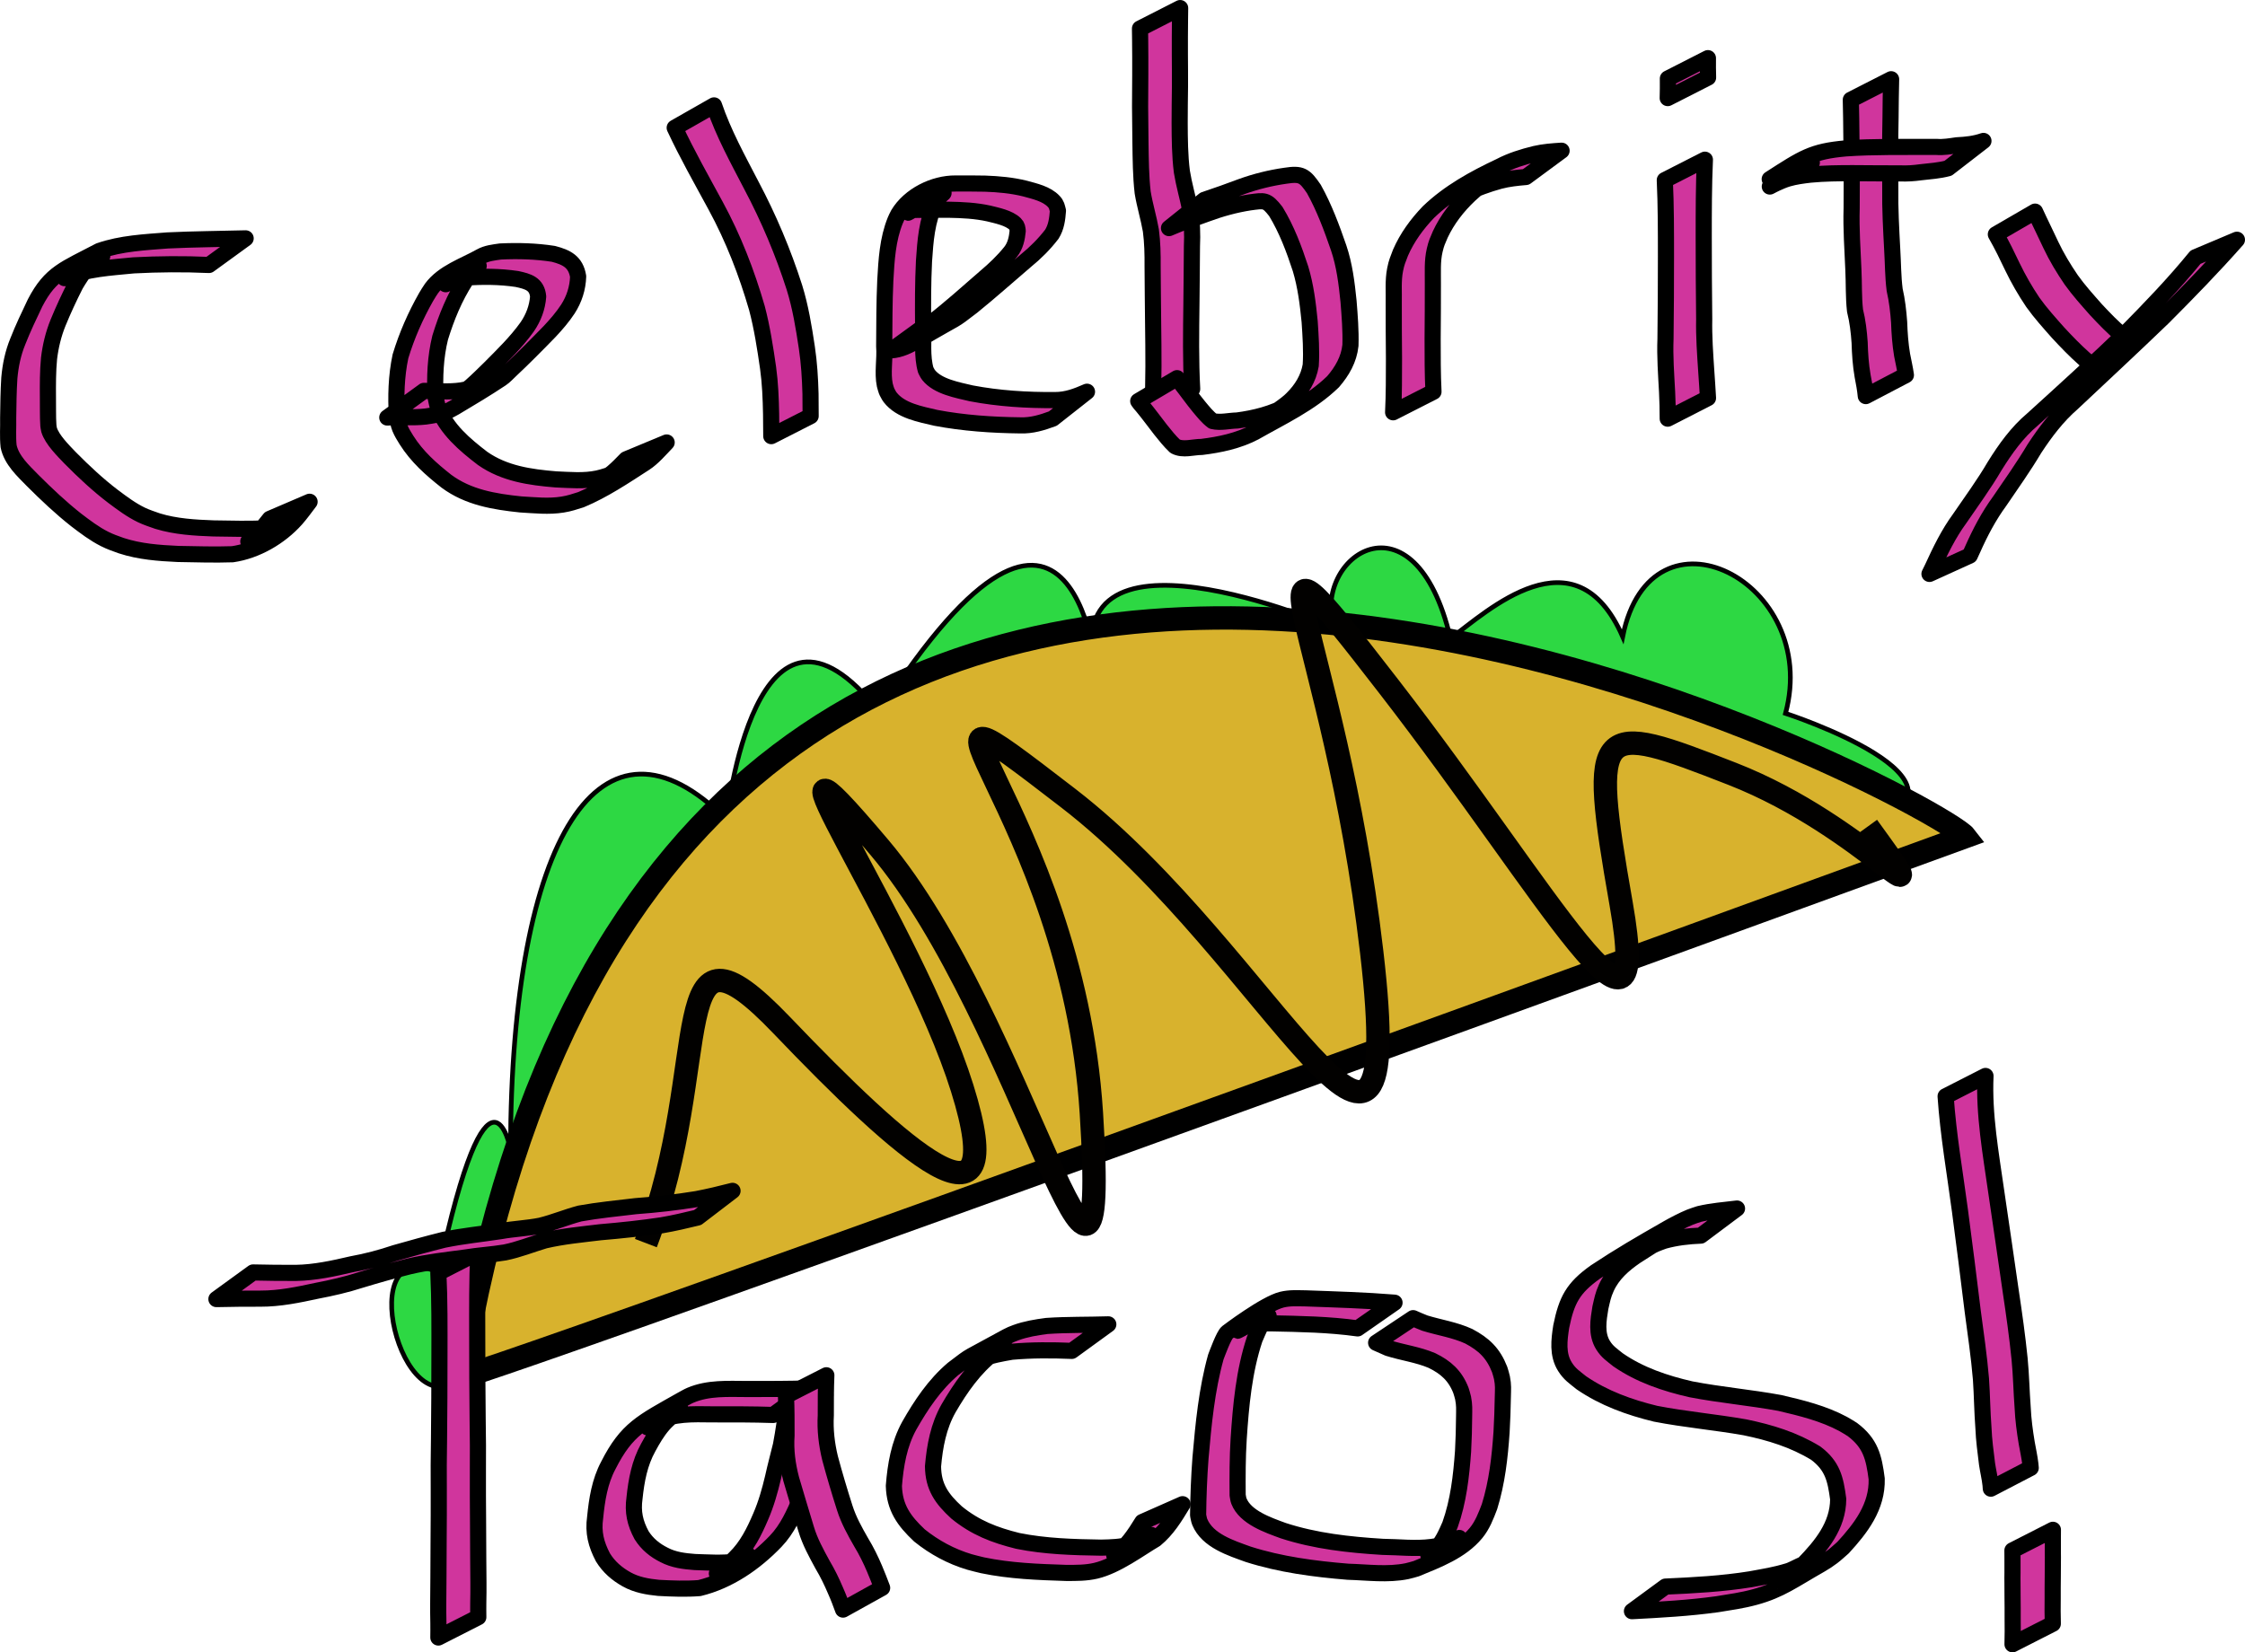 <?xml version="1.0" encoding="UTF-8" standalone="no"?>
<!-- Created with Inkscape (http://www.inkscape.org/) -->

<svg
   xmlns:dc="http://purl.org/dc/elements/1.1/"
   xmlns:cc="http://creativecommons.org/ns#"
   xmlns:rdf="http://www.w3.org/1999/02/22-rdf-syntax-ns#"
   xmlns:svg="http://www.w3.org/2000/svg"
   xmlns="http://www.w3.org/2000/svg"
   xmlns:sodipodi="http://sodipodi.sourceforge.net/DTD/sodipodi-0.dtd"
   xmlns:inkscape="http://www.inkscape.org/namespaces/inkscape"
   width="556.244mm"
   height="409.48mm"
   viewBox="0 0 556.244 409.48"
   version="1.1"
   id="svg8"
   inkscape:version="0.92.2 (5c3e80d, 2017-08-06)"
   sodipodi:docname="logo.svg"
   inkscape:export-filename="/home/mike/Desktop/School/Cloud/Classes/CPSC 473 - Web FrontEnd Engineering (Mon)/homework/assignments/Project 2 - Celebrity Taco/program/celebrity-taco/public/assets/images/home-logo.png"
   inkscape:export-xdpi="25.4"
   inkscape:export-ydpi="25.4">
  <defs
     id="defs2">
    <marker
       inkscape:stockid="Arrow1Lstart"
       orient="auto"
       refY="0"
       refX="0"
       id="marker9758"
       style="overflow:visible"
       inkscape:isstock="true">
      <path
         id="path9756"
         d="M 0,0 5,-5 -12.5,0 5,5 Z"
         style="fill:#d0359d;fill-opacity:1;fill-rule:evenodd;stroke:#020100;stroke-width:1pt;stroke-opacity:1"
         transform="matrix(0.8,0,0,0.8,10,0)"
         inkscape:connector-curvature="0" />
    </marker>
    <marker
       inkscape:stockid="Arrow1Lstart"
       orient="auto"
       refY="0"
       refX="0"
       id="marker9502"
       style="overflow:visible"
       inkscape:isstock="true">
      <path
         id="path9500"
         d="M 0,0 5,-5 -12.5,0 5,5 Z"
         style="fill:#d0359d;fill-opacity:1;fill-rule:evenodd;stroke:#020100;stroke-width:1pt;stroke-opacity:1"
         transform="matrix(0.8,0,0,0.8,10,0)"
         inkscape:connector-curvature="0" />
    </marker>
    <marker
       inkscape:stockid="Arrow1Lstart"
       orient="auto"
       refY="0"
       refX="0"
       id="marker9252"
       style="overflow:visible"
       inkscape:isstock="true">
      <path
         id="path9250"
         d="M 0,0 5,-5 -12.5,0 5,5 Z"
         style="fill:#d0359d;fill-opacity:1;fill-rule:evenodd;stroke:#020100;stroke-width:1pt;stroke-opacity:1"
         transform="matrix(0.8,0,0,0.8,10,0)"
         inkscape:connector-curvature="0" />
    </marker>
    <marker
       inkscape:stockid="Arrow1Lstart"
       orient="auto"
       refY="0"
       refX="0"
       id="marker9008"
       style="overflow:visible"
       inkscape:isstock="true">
      <path
         id="path9006"
         d="M 0,0 5,-5 -12.5,0 5,5 Z"
         style="fill:#d0359d;fill-opacity:1;fill-rule:evenodd;stroke:#020100;stroke-width:1pt;stroke-opacity:1"
         transform="matrix(0.8,0,0,0.8,10,0)"
         inkscape:connector-curvature="0" />
    </marker>
    <marker
       inkscape:stockid="Arrow1Lstart"
       orient="auto"
       refY="0"
       refX="0"
       id="marker8770"
       style="overflow:visible"
       inkscape:isstock="true">
      <path
         id="path8768"
         d="M 0,0 5,-5 -12.5,0 5,5 Z"
         style="fill:#d0359d;fill-opacity:1;fill-rule:evenodd;stroke:#020100;stroke-width:1pt;stroke-opacity:1"
         transform="matrix(0.8,0,0,0.8,10,0)"
         inkscape:connector-curvature="0" />
    </marker>
    <marker
       inkscape:stockid="Arrow1Lstart"
       orient="auto"
       refY="0"
       refX="0"
       id="marker8538"
       style="overflow:visible"
       inkscape:isstock="true">
      <path
         id="path8536"
         d="M 0,0 5,-5 -12.5,0 5,5 Z"
         style="fill:#d0359d;fill-opacity:1;fill-rule:evenodd;stroke:#020100;stroke-width:1pt;stroke-opacity:1"
         transform="matrix(0.8,0,0,0.8,10,0)"
         inkscape:connector-curvature="0" />
    </marker>
    <marker
       inkscape:stockid="Arrow1Lstart"
       orient="auto"
       refY="0"
       refX="0"
       id="marker8312"
       style="overflow:visible"
       inkscape:isstock="true">
      <path
         id="path8310"
         d="M 0,0 5,-5 -12.5,0 5,5 Z"
         style="fill:#d0359d;fill-opacity:1;fill-rule:evenodd;stroke:#020100;stroke-width:1pt;stroke-opacity:1"
         transform="matrix(0.8,0,0,0.8,10,0)"
         inkscape:connector-curvature="0" />
    </marker>
    <marker
       inkscape:stockid="Arrow1Lstart"
       orient="auto"
       refY="0"
       refX="0"
       id="marker8092"
       style="overflow:visible"
       inkscape:isstock="true">
      <path
         id="path8090"
         d="M 0,0 5,-5 -12.5,0 5,5 Z"
         style="fill:#d0359d;fill-opacity:1;fill-rule:evenodd;stroke:#020100;stroke-width:1pt;stroke-opacity:1"
         transform="matrix(0.8,0,0,0.8,10,0)"
         inkscape:connector-curvature="0" />
    </marker>
    <marker
       inkscape:stockid="Arrow1Lstart"
       orient="auto"
       refY="0"
       refX="0"
       id="marker7878"
       style="overflow:visible"
       inkscape:isstock="true">
      <path
         id="path7876"
         d="M 0,0 5,-5 -12.5,0 5,5 Z"
         style="fill:#d0359d;fill-opacity:1;fill-rule:evenodd;stroke:#020100;stroke-width:1pt;stroke-opacity:1"
         transform="matrix(0.8,0,0,0.8,10,0)"
         inkscape:connector-curvature="0" />
    </marker>
    <marker
       inkscape:stockid="Arrow1Lstart"
       orient="auto"
       refY="0"
       refX="0"
       id="marker7670"
       style="overflow:visible"
       inkscape:isstock="true">
      <path
         id="path7668"
         d="M 0,0 5,-5 -12.5,0 5,5 Z"
         style="fill:#d0359d;fill-opacity:1;fill-rule:evenodd;stroke:#020100;stroke-width:1pt;stroke-opacity:1"
         transform="matrix(0.8,0,0,0.8,10,0)"
         inkscape:connector-curvature="0" />
    </marker>
    <marker
       inkscape:stockid="Arrow1Lstart"
       orient="auto"
       refY="0"
       refX="0"
       id="marker7468"
       style="overflow:visible"
       inkscape:isstock="true">
      <path
         id="path7466"
         d="M 0,0 5,-5 -12.5,0 5,5 Z"
         style="fill:#d0359d;fill-opacity:1;fill-rule:evenodd;stroke:#020100;stroke-width:1pt;stroke-opacity:1"
         transform="matrix(0.8,0,0,0.8,10,0)"
         inkscape:connector-curvature="0" />
    </marker>
    <marker
       inkscape:stockid="Arrow1Lstart"
       orient="auto"
       refY="0"
       refX="0"
       id="marker7272"
       style="overflow:visible"
       inkscape:isstock="true">
      <path
         id="path7270"
         d="M 0,0 5,-5 -12.5,0 5,5 Z"
         style="fill:#d0359d;fill-opacity:1;fill-rule:evenodd;stroke:#020100;stroke-width:1pt;stroke-opacity:1"
         transform="matrix(0.8,0,0,0.8,10,0)"
         inkscape:connector-curvature="0" />
    </marker>
    <marker
       inkscape:stockid="Arrow1Lstart"
       orient="auto"
       refY="0"
       refX="0"
       id="marker7082"
       style="overflow:visible"
       inkscape:isstock="true">
      <path
         id="path7080"
         d="M 0,0 5,-5 -12.5,0 5,5 Z"
         style="fill:#d0359d;fill-opacity:1;fill-rule:evenodd;stroke:#020100;stroke-width:1pt;stroke-opacity:1"
         transform="matrix(0.8,0,0,0.8,10,0)"
         inkscape:connector-curvature="0" />
    </marker>
    <marker
       inkscape:stockid="Arrow1Lstart"
       orient="auto"
       refY="0"
       refX="0"
       id="marker6898"
       style="overflow:visible"
       inkscape:isstock="true">
      <path
         id="path6896"
         d="M 0,0 5,-5 -12.5,0 5,5 Z"
         style="fill:#d0359d;fill-opacity:1;fill-rule:evenodd;stroke:#020100;stroke-width:1pt;stroke-opacity:1"
         transform="matrix(0.8,0,0,0.8,10,0)"
         inkscape:connector-curvature="0" />
    </marker>
    <marker
       inkscape:stockid="Arrow1Lstart"
       orient="auto"
       refY="0"
       refX="0"
       id="marker6720"
       style="overflow:visible"
       inkscape:isstock="true">
      <path
         id="path6718"
         d="M 0,0 5,-5 -12.5,0 5,5 Z"
         style="fill:#d0359d;fill-opacity:1;fill-rule:evenodd;stroke:#020100;stroke-width:1pt;stroke-opacity:1"
         transform="matrix(0.8,0,0,0.8,10,0)"
         inkscape:connector-curvature="0" />
    </marker>
    <marker
       inkscape:stockid="Arrow1Lstart"
       orient="auto"
       refY="0"
       refX="0"
       id="marker6548"
       style="overflow:visible"
       inkscape:isstock="true">
      <path
         id="path6546"
         d="M 0,0 5,-5 -12.5,0 5,5 Z"
         style="fill:#d0359d;fill-opacity:1;fill-rule:evenodd;stroke:#020100;stroke-width:1pt;stroke-opacity:1"
         transform="matrix(0.8,0,0,0.8,10,0)"
         inkscape:connector-curvature="0" />
    </marker>
    <marker
       inkscape:stockid="Arrow1Lstart"
       orient="auto"
       refY="0"
       refX="0"
       id="marker6382"
       style="overflow:visible"
       inkscape:isstock="true">
      <path
         id="path6380"
         d="M 0,0 5,-5 -12.5,0 5,5 Z"
         style="fill:#d0359d;fill-opacity:1;fill-rule:evenodd;stroke:#020100;stroke-width:1pt;stroke-opacity:1"
         transform="matrix(0.8,0,0,0.8,10,0)"
         inkscape:connector-curvature="0" />
    </marker>
    <marker
       inkscape:stockid="Arrow1Lstart"
       orient="auto"
       refY="0"
       refX="0"
       id="marker6222"
       style="overflow:visible"
       inkscape:isstock="true">
      <path
         id="path6220"
         d="M 0,0 5,-5 -12.5,0 5,5 Z"
         style="fill:#d0359d;fill-opacity:1;fill-rule:evenodd;stroke:#020100;stroke-width:1pt;stroke-opacity:1"
         transform="matrix(0.8,0,0,0.8,10,0)"
         inkscape:connector-curvature="0" />
    </marker>
    <marker
       inkscape:stockid="Arrow1Lstart"
       orient="auto"
       refY="0"
       refX="0"
       id="marker6068"
       style="overflow:visible"
       inkscape:isstock="true">
      <path
         id="path6066"
         d="M 0,0 5,-5 -12.5,0 5,5 Z"
         style="fill:#d0359d;fill-opacity:1;fill-rule:evenodd;stroke:#020100;stroke-width:1pt;stroke-opacity:1"
         transform="matrix(0.8,0,0,0.8,10,0)"
         inkscape:connector-curvature="0" />
    </marker>
    <marker
       inkscape:stockid="Arrow1Lstart"
       orient="auto"
       refY="0"
       refX="0"
       id="marker5920"
       style="overflow:visible"
       inkscape:isstock="true">
      <path
         id="path5918"
         d="M 0,0 5,-5 -12.5,0 5,5 Z"
         style="fill:#d0359d;fill-opacity:1;fill-rule:evenodd;stroke:#020100;stroke-width:1pt;stroke-opacity:1"
         transform="matrix(0.8,0,0,0.8,10,0)"
         inkscape:connector-curvature="0" />
    </marker>
    <marker
       inkscape:stockid="Arrow1Lstart"
       orient="auto"
       refY="0"
       refX="0"
       id="marker5778"
       style="overflow:visible"
       inkscape:isstock="true">
      <path
         id="path5776"
         d="M 0,0 5,-5 -12.5,0 5,5 Z"
         style="fill:#d0359d;fill-opacity:1;fill-rule:evenodd;stroke:#020100;stroke-width:1pt;stroke-opacity:1"
         transform="matrix(0.8,0,0,0.8,10,0)"
         inkscape:connector-curvature="0" />
    </marker>
    <marker
       inkscape:isstock="true"
       style="overflow:visible"
       id="marker5492"
       refX="0"
       refY="0"
       orient="auto"
       inkscape:stockid="Arrow1Lstart">
      <path
         transform="matrix(0.8,0,0,0.8,10,0)"
         style="fill:#d0359d;fill-opacity:1;fill-rule:evenodd;stroke:#020100;stroke-width:1pt;stroke-opacity:1"
         d="M 0,0 5,-5 -12.5,0 5,5 Z"
         id="path5490"
         inkscape:connector-curvature="0" />
    </marker>
    <marker
       inkscape:isstock="true"
       style="overflow:visible"
       id="marker5356"
       refX="0"
       refY="0"
       orient="auto"
       inkscape:stockid="Arrow1Lstart">
      <path
         transform="matrix(0.8,0,0,0.8,10,0)"
         style="fill:#d0359d;fill-opacity:1;fill-rule:evenodd;stroke:#020100;stroke-width:1pt;stroke-opacity:1"
         d="M 0,0 5,-5 -12.5,0 5,5 Z"
         id="path5354"
         inkscape:connector-curvature="0" />
    </marker>
    <marker
       inkscape:isstock="true"
       style="overflow:visible"
       id="marker5102"
       refX="0"
       refY="0"
       orient="auto"
       inkscape:stockid="Arrow1Lstart">
      <path
         transform="matrix(0.8,0,0,0.8,10,0)"
         style="fill:#d0359d;fill-opacity:1;fill-rule:evenodd;stroke:#020100;stroke-width:1pt;stroke-opacity:1"
         d="M 0,0 5,-5 -12.5,0 5,5 Z"
         id="path5100"
         inkscape:connector-curvature="0" />
    </marker>
    <marker
       inkscape:isstock="true"
       style="overflow:visible"
       id="marker4984"
       refX="0"
       refY="0"
       orient="auto"
       inkscape:stockid="Arrow1Lstart">
      <path
         transform="matrix(0.8,0,0,0.8,10,0)"
         style="fill:#d0359d;fill-opacity:1;fill-rule:evenodd;stroke:#020100;stroke-width:1pt;stroke-opacity:1"
         d="M 0,0 5,-5 -12.5,0 5,5 Z"
         id="path4982"
         inkscape:connector-curvature="0" />
    </marker>
    <marker
       inkscape:isstock="true"
       style="overflow:visible"
       id="marker4872"
       refX="0"
       refY="0"
       orient="auto"
       inkscape:stockid="Arrow1Lstart">
      <path
         transform="matrix(0.8,0,0,0.8,10,0)"
         style="fill:#d0359d;fill-opacity:1;fill-rule:evenodd;stroke:#020100;stroke-width:1pt;stroke-opacity:1"
         d="M 0,0 5,-5 -12.5,0 5,5 Z"
         id="path4870"
         inkscape:connector-curvature="0" />
    </marker>
    <marker
       inkscape:isstock="true"
       style="overflow:visible"
       id="marker4766"
       refX="0"
       refY="0"
       orient="auto"
       inkscape:stockid="Arrow1Lstart">
      <path
         transform="matrix(0.8,0,0,0.8,10,0)"
         style="fill:#d0359d;fill-opacity:1;fill-rule:evenodd;stroke:#020100;stroke-width:1pt;stroke-opacity:1"
         d="M 0,0 5,-5 -12.5,0 5,5 Z"
         id="path4764"
         inkscape:connector-curvature="0" />
    </marker>
    <marker
       inkscape:isstock="true"
       style="overflow:visible"
       id="marker4666"
       refX="0"
       refY="0"
       orient="auto"
       inkscape:stockid="Arrow1Lstart">
      <path
         transform="matrix(0.8,0,0,0.8,10,0)"
         style="fill:#d0359d;fill-opacity:1;fill-rule:evenodd;stroke:#020100;stroke-width:1pt;stroke-opacity:1"
         d="M 0,0 5,-5 -12.5,0 5,5 Z"
         id="path4664"
         inkscape:connector-curvature="0" />
    </marker>
    <marker
       inkscape:isstock="true"
       style="overflow:visible"
       id="marker4572"
       refX="0"
       refY="0"
       orient="auto"
       inkscape:stockid="Arrow1Lstart">
      <path
         transform="matrix(0.8,0,0,0.8,10,0)"
         style="fill:#d0359d;fill-opacity:1;fill-rule:evenodd;stroke:#020100;stroke-width:1pt;stroke-opacity:1"
         d="M 0,0 5,-5 -12.5,0 5,5 Z"
         id="path4570"
         inkscape:connector-curvature="0" />
    </marker>
    <marker
       inkscape:isstock="true"
       style="overflow:visible"
       id="marker4484"
       refX="0"
       refY="0"
       orient="auto"
       inkscape:stockid="Arrow1Lstart">
      <path
         transform="matrix(0.8,0,0,0.8,10,0)"
         style="fill:#d0359d;fill-opacity:1;fill-rule:evenodd;stroke:#020100;stroke-width:1pt;stroke-opacity:1"
         d="M 0,0 5,-5 -12.5,0 5,5 Z"
         id="path4482"
         inkscape:connector-curvature="0" />
    </marker>
    <marker
       inkscape:isstock="true"
       style="overflow:visible"
       id="marker4402"
       refX="0"
       refY="0"
       orient="auto"
       inkscape:stockid="Arrow1Lstart">
      <path
         transform="matrix(0.8,0,0,0.8,10,0)"
         style="fill:#d0359d;fill-opacity:1;fill-rule:evenodd;stroke:#020100;stroke-width:1pt;stroke-opacity:1"
         d="M 0,0 5,-5 -12.5,0 5,5 Z"
         id="path4400"
         inkscape:connector-curvature="0" />
    </marker>
    <marker
       inkscape:isstock="true"
       style="overflow:visible"
       id="marker4326"
       refX="0"
       refY="0"
       orient="auto"
       inkscape:stockid="Arrow1Lstart">
      <path
         transform="matrix(0.8,0,0,0.8,10,0)"
         style="fill:#d0359d;fill-opacity:1;fill-rule:evenodd;stroke:#020100;stroke-width:1pt;stroke-opacity:1"
         d="M 0,0 5,-5 -12.5,0 5,5 Z"
         id="path4324"
         inkscape:connector-curvature="0" />
    </marker>
    <marker
       inkscape:isstock="true"
       style="overflow:visible"
       id="marker4256"
       refX="0"
       refY="0"
       orient="auto"
       inkscape:stockid="Arrow1Lstart">
      <path
         transform="matrix(0.8,0,0,0.8,10,0)"
         style="fill:#d0359d;fill-opacity:1;fill-rule:evenodd;stroke:#020100;stroke-width:1pt;stroke-opacity:1"
         d="M 0,0 5,-5 -12.5,0 5,5 Z"
         id="path4254"
         inkscape:connector-curvature="0" />
    </marker>
    <marker
       inkscape:isstock="true"
       style="overflow:visible"
       id="marker4192"
       refX="0"
       refY="0"
       orient="auto"
       inkscape:stockid="Arrow1Lstart">
      <path
         transform="matrix(0.8,0,0,0.8,10,0)"
         style="fill:#d0359d;fill-opacity:1;fill-rule:evenodd;stroke:#020100;stroke-width:1pt;stroke-opacity:1"
         d="M 0,0 5,-5 -12.5,0 5,5 Z"
         id="path4190"
         inkscape:connector-curvature="0" />
    </marker>
    <marker
       inkscape:isstock="true"
       style="overflow:visible"
       id="marker4134"
       refX="0"
       refY="0"
       orient="auto"
       inkscape:stockid="Arrow1Lstart">
      <path
         transform="matrix(0.8,0,0,0.8,10,0)"
         style="fill:#d0359d;fill-opacity:1;fill-rule:evenodd;stroke:#020100;stroke-width:1pt;stroke-opacity:1"
         d="M 0,0 5,-5 -12.5,0 5,5 Z"
         id="path4132"
         inkscape:connector-curvature="0" />
    </marker>
    <marker
       inkscape:isstock="true"
       style="overflow:visible"
       id="marker4082"
       refX="0"
       refY="0"
       orient="auto"
       inkscape:stockid="Arrow1Lstart">
      <path
         transform="matrix(0.8,0,0,0.8,10,0)"
         style="fill:#d0359d;fill-opacity:1;fill-rule:evenodd;stroke:#020100;stroke-width:1pt;stroke-opacity:1"
         d="M 0,0 5,-5 -12.5,0 5,5 Z"
         id="path4080"
         inkscape:connector-curvature="0" />
    </marker>
    <marker
       inkscape:isstock="true"
       style="overflow:visible"
       id="marker4036"
       refX="0"
       refY="0"
       orient="auto"
       inkscape:stockid="Arrow1Lstart">
      <path
         transform="matrix(0.8,0,0,0.8,10,0)"
         style="fill:#d0359d;fill-opacity:1;fill-rule:evenodd;stroke:#020100;stroke-width:1pt;stroke-opacity:1"
         d="M 0,0 5,-5 -12.5,0 5,5 Z"
         id="path4034"
         inkscape:connector-curvature="0" />
    </marker>
    <marker
       inkscape:isstock="true"
       style="overflow:visible"
       id="marker3996"
       refX="0"
       refY="0"
       orient="auto"
       inkscape:stockid="Arrow1Lstart">
      <path
         transform="matrix(0.8,0,0,0.8,10,0)"
         style="fill:#d0359d;fill-opacity:1;fill-rule:evenodd;stroke:#020100;stroke-width:1pt;stroke-opacity:1"
         d="M 0,0 5,-5 -12.5,0 5,5 Z"
         id="path3994"
         inkscape:connector-curvature="0" />
    </marker>
    <marker
       inkscape:isstock="true"
       style="overflow:visible"
       id="marker3962"
       refX="0"
       refY="0"
       orient="auto"
       inkscape:stockid="Arrow1Lstart">
      <path
         transform="matrix(0.8,0,0,0.8,10,0)"
         style="fill:#d0359d;fill-opacity:1;fill-rule:evenodd;stroke:#020100;stroke-width:1pt;stroke-opacity:1"
         d="M 0,0 5,-5 -12.5,0 5,5 Z"
         id="path3960"
         inkscape:connector-curvature="0" />
    </marker>
    <marker
       inkscape:isstock="true"
       style="overflow:visible"
       id="marker3934"
       refX="0"
       refY="0"
       orient="auto"
       inkscape:stockid="Arrow1Lstart">
      <path
         transform="matrix(0.8,0,0,0.8,10,0)"
         style="fill:#d0359d;fill-opacity:1;fill-rule:evenodd;stroke:#020100;stroke-width:1pt;stroke-opacity:1"
         d="M 0,0 5,-5 -12.5,0 5,5 Z"
         id="path3932"
         inkscape:connector-curvature="0" />
    </marker>
    <marker
       inkscape:isstock="true"
       style="overflow:visible"
       id="marker3912"
       refX="0"
       refY="0"
       orient="auto"
       inkscape:stockid="Arrow1Lstart">
      <path
         transform="matrix(0.8,0,0,0.8,10,0)"
         style="fill:#d0359d;fill-opacity:1;fill-rule:evenodd;stroke:#020100;stroke-width:1pt;stroke-opacity:1"
         d="M 0,0 5,-5 -12.5,0 5,5 Z"
         id="path3910"
         inkscape:connector-curvature="0" />
    </marker>
  </defs>
  <sodipodi:namedview
     id="base"
     pagecolor="#ffffff"
     bordercolor="#666666"
     borderopacity="1.0"
     inkscape:pageopacity="0.0"
     inkscape:pageshadow="2"
     inkscape:zoom="0.35"
     inkscape:cx="1163.3669"
     inkscape:cy="729.0654"
     inkscape:document-units="mm"
     inkscape:current-layer="svg8"
     showgrid="false"
     inkscape:window-width="1600"
     inkscape:window-height="800"
     inkscape:window-x="0"
     inkscape:window-y="25"
     inkscape:window-maximized="1"
     fit-margin-top="0"
     fit-margin-left="0"
     fit-margin-right="0"
     fit-margin-bottom="0" />
  <g
     inkscape:groupmode="layer"
     id="layer2"
     inkscape:label="Lettuce"
     style="display:inline"
     transform="translate(147.581,61.7)" />
  <g
     inkscape:label="Shell"
     inkscape:groupmode="layer"
     id="layer1"
     style="display:inline"
     transform="translate(147.581,61.7)">
    <g
       id="g3070"
       transform="matrix(1.159,0,0,1.159,39.53,-5.67)">
      <g
         id="g3534"
         transform="rotate(-19.77,76.541,139.507)">
        <path
           style="fill:#2dd843;fill-opacity:1;fill-rule:evenodd;stroke:#000000;stroke-width:1;stroke-linecap:butt;stroke-linejoin:miter;stroke-miterlimit:4;stroke-dasharray:none;stroke-opacity:1"
           d="m -87.712,170.008 c 27.214,-43.845 23.435,-19.655 23.435,-19.655 22.653,-62.592 51.125,-85.152 67.28,-50.649 0,0 24.946,-51.405 38.554,-10.583 62.744,-48.381 46.113,9.827 46.113,9.827 2.268,-40.065 51.405,6.048 51.405,6.048 0.756,-15.875 26.458,-22.679 22.679,10.583 9.323,-2.772 33.07,-13.071 34.774,12.095 15.884,-26.4 43.904,3.167 27.214,27.214 0,0 37.042,28.726 8.315,28.726 v 0 c 8.315,15.875 -322.779,9.053 -322.779,9.053 -15.877,6.801 -11.564,-37.234 3.011,-22.66 z"
           id="path3055"
           inkscape:connector-curvature="0"
           sodipodi:nodetypes="ccccccccccccc" />
        <g
           id="g3528">
          <path
             sodipodi:nodetypes="cc"
             inkscape:connector-curvature="0"
             id="path815"
             d="m -90.722,192.668 c 133.154,-239.192 338.641,-9.393 341.677,0.019 -344.693,1.504 -341.677,-0.019 -341.677,-0.019 z"
             style="fill:#d8b22d;fill-opacity:1;fill-rule:evenodd;stroke:#000000;stroke-width:5;stroke-linecap:butt;stroke-linejoin:miter;stroke-miterlimit:4;stroke-dasharray:none;stroke-opacity:1" />
          <path
             style="fill:none;fill-rule:evenodd;stroke:#020100;stroke-width:5;stroke-linecap:butt;stroke-linejoin:miter;stroke-miterlimit:4;stroke-dasharray:none;stroke-opacity:1"
             d="m -43.845,179.071 c 27.214,-31.75 27.97,-68.036 43.089,-34.018 15.119,34.018 30.238,61.988 31.75,25.702 1.512,-36.286 -15.875,-99.03 0.756,-54.429 16.631,44.601 5.292,131.536 23.435,68.792 C 73.327,122.375 43.845,73.994 73.327,120.107 c 29.482,46.113 34.039,120.944 49.893,52.917 15.854,-68.027 5.292,-105.833 22.679,-52.161 17.387,53.673 24.19,99.786 30.994,60.476 6.804,-39.31 8.337,-38.562 31.75,-18.143 23.413,20.419 31.729,49.145 23.413,20.419"
             id="path3072"
             inkscape:connector-curvature="0" />
        </g>
      </g>
    </g>
  </g>
  <g
     inkscape:groupmode="layer"
     id="layer3"
     inkscape:label="Words"
     style="display:inline"
     transform="translate(147.581,61.7)">
    <g
       id="g3626">
      <path
         inkscape:connector-curvature="0"
         d="m -93.529,18.328 c -6.228,-0.284 -12.456,-0.234 -18.68,0.095 -5.766,0.575 -11.711,0.843 -17.093,3.17 14.938,-8.405 8.064,-5.26 5.521,-2.414 -1.102,1.233 -1.972,2.633 -2.813,4.048 -1.568,3.085 -3.03,6.228 -4.341,9.431 -1.152,2.842 -1.857,5.784 -2.226,8.819 -0.307,3.231 -0.296,6.478 -0.275,9.719 0.044,2.3 -0.046,4.605 0.108,6.901 0.061,0.364 0.077,0.739 0.183,1.093 0.733,2.427 3.525,5.171 5.216,6.947 3.371,3.401 6.855,6.675 10.67,9.573 2.218,1.659 4.479,3.357 6.988,4.565 1.261,0.607 2.701,1.071 4.015,1.533 4.486,1.37 9.175,1.633 13.831,1.805 4.502,0.052 9.019,0.23 13.515,-0.068 0.556,-0.127 1.131,-0.19 1.669,-0.381 0.526,-0.187 1.985,-1.023 1.499,-0.748 -2.622,1.486 -5.191,3.083 -7.911,4.382 -0.638,0.305 1.11,-0.882 1.616,-1.376 1.37,-1.336 2.378,-2.695 3.579,-4.19 0,0 9.851,-4.224 9.851,-4.224 v 0 c -0.924,1.223 -2.307,3.112 -3.353,4.285 -3.977,4.458 -9.826,7.867 -15.763,8.722 -4.494,0.154 -8.995,0.002 -13.49,-0.073 -4.741,-0.217 -9.503,-0.564 -14.047,-2.055 -1.587,-0.578 -2.637,-0.908 -4.145,-1.667 -2.527,-1.271 -4.806,-3.01 -7.045,-4.717 -3.796,-2.994 -7.305,-6.308 -10.725,-9.722 -2.369,-2.42 -5.322,-5.106 -6.007,-8.556 -0.241,-2.328 -0.055,-4.677 -0.104,-7.014 0.04,-3.284 0.081,-6.572 0.288,-9.851 0.277,-3.137 0.897,-6.17 2.102,-9.096 1.272,-3.254 2.788,-6.405 4.287,-9.559 3.862,-7.434 7.362,-8.355 15.903,-12.86 5.431,-1.89 11.218,-2.15 16.908,-2.6 6.447,-0.312 12.898,-0.342 19.349,-0.516 0,0 -9.08,6.597 -9.08,6.597 z"
         id="path3536"
         style="opacity:1;fill:#d0359d;fill-opacity:1;stroke:#000000;stroke-width:4;stroke-linecap:round;stroke-linejoin:round;stroke-miterlimit:4;stroke-dasharray:none;stroke-dashoffset:0;stroke-opacity:1;paint-order:normal"
         transform="translate(-2.268,-14.363)" />
      <path
         inkscape:connector-curvature="0"
         d="m -40.274,49.529 c 3.052,0.013 6.138,0.339 9.174,-0.108 0.787,-0.116 1.561,-0.309 2.342,-0.463 0.766,-0.277 1.558,-0.49 2.297,-0.832 0.782,-0.363 3.021,-1.665 2.251,-1.276 -2.316,1.169 -4.442,2.759 -6.889,3.617 -0.995,0.349 1.625,-1.347 2.414,-2.047 1.78,-1.58 3.026,-2.835 4.725,-4.492 3.252,-3.278 6.596,-6.513 9.285,-10.283 1.546,-2.259 2.491,-4.768 2.699,-7.492 -0.294,-3.169 -2.522,-3.768 -5.247,-4.353 -4.281,-0.642 -8.61,-0.653 -12.915,-0.336 -1.344,0.284 -2.011,0.357 -3.27,0.882 -0.491,0.205 -1.885,0.985 -1.423,0.722 2.652,-1.511 5.242,-3.146 7.995,-4.465 0.602,-0.288 -1.037,0.849 -1.483,1.346 -0.553,0.618 -1,1.323 -1.5,1.985 -2.877,4.431 -4.879,9.358 -6.431,14.389 -1.187,4.79 -1.387,9.779 -1.15,14.69 0.21,0.875 0.311,1.783 0.629,2.624 2.039,5.392 6.622,9.244 11.045,12.63 5.384,3.768 11.758,4.67 18.14,5.193 3.447,0.141 6.95,0.486 10.359,-0.244 1.476,-0.316 3.003,-0.885 4.425,-1.371 0.723,-0.342 1.464,-0.646 2.168,-1.025 0.742,-0.399 2.914,-1.692 2.165,-1.305 -2.387,1.234 -4.623,2.768 -7.083,3.847 -0.793,0.348 1.368,-1.063 2.024,-1.627 1.396,-1.202 2.095,-1.962 3.366,-3.255 0,0 10.028,-4.169 10.028,-4.169 v 0 c -1.607,1.665 -3.448,3.833 -5.391,5.086 -5.013,3.235 -10.245,6.77 -15.845,9.094 -1.726,0.533 -2.755,0.915 -4.545,1.207 -3.435,0.56 -6.934,0.16 -10.378,-0.035 -6.52,-0.675 -12.993,-1.735 -18.405,-5.742 -3.806,-2.995 -7.299,-6.086 -9.911,-10.228 -0.596,-0.946 -1.187,-1.907 -1.612,-2.941 -0.367,-0.893 -0.498,-1.866 -0.747,-2.798 -0.297,-4.989 -0.166,-10.074 0.876,-14.977 1.545,-5.123 3.719,-10.075 6.363,-14.726 0.445,-0.705 0.841,-1.444 1.334,-2.116 2.909,-3.967 8.127,-5.613 12.18,-7.901 1.473,-0.831 3.252,-1.016 4.886,-1.251 4.377,-0.208 8.788,-0.092 13.122,0.584 3.281,0.85 5.555,1.981 6.139,5.605 -0.092,2.91 -0.968,5.636 -2.55,8.091 -2.627,3.976 -6.177,7.214 -9.496,10.6 -1.584,1.561 -3.053,3.032 -4.686,4.544 -0.767,0.71 -1.464,1.514 -2.334,2.093 -3.747,2.494 -7.616,4.801 -11.484,7.105 -1.963,1.169 -2.646,1.234 -4.783,1.874 -0.811,0.133 -1.617,0.303 -2.433,0.398 -3.158,0.367 -6.355,0.038 -9.521,0.253 0,0 9.08,-6.597 9.08,-6.597 z"
         id="path3538"
         style="opacity:1;fill:#d0359d;fill-opacity:1;stroke:#000000;stroke-width:4;stroke-linecap:round;stroke-linejoin:round;stroke-miterlimit:4;stroke-dasharray:none;stroke-dashoffset:0;stroke-opacity:1;paint-order:normal"
         transform="translate(-2.268,-14.363)" />
      <path
         inkscape:connector-curvature="0"
         d="m 31.601,-21.219 c 2.34,6.927 5.912,13.358 9.261,19.83 4.301,8.117 7.867,16.566 10.668,25.307 1.504,4.841 2.314,9.857 3.069,14.859 0.572,3.801 0.801,7.638 0.907,11.476 0.032,1.839 0.028,3.679 0.033,5.518 0,0 -9.75,4.971 -9.75,4.971 v 0 c -0.003,-1.829 -0.011,-3.657 -0.046,-5.485 C 45.668,51.446 45.519,47.629 44.997,43.849 44.278,38.869 43.516,33.879 42.231,29.009 39.685,20.232 36.387,11.723 32.015,3.676 28.549,-2.73 24.939,-9.067 21.859,-15.672 c 0,0 9.742,-5.547 9.742,-5.547 z"
         id="path3540"
         style="opacity:1;fill:#d0359d;fill-opacity:1;stroke:#000000;stroke-width:4;stroke-linecap:round;stroke-linejoin:round;stroke-miterlimit:4;stroke-dasharray:none;stroke-dashoffset:0;stroke-opacity:1;paint-order:normal"
         transform="translate(-2.268,-14.363)" />
      <path
         inkscape:connector-curvature="0"
         d="m 84.54,32.903 c 0.32,-0.076 0.646,-0.135 0.961,-0.229 1.254,-0.377 1.742,-0.607 2.948,-1.268 0.653,-0.358 2.581,-1.49 1.926,-1.134 -7.38,4.022 -9.437,5.653 -4.759,2.262 4.569,-3.543 8.862,-7.419 13.225,-11.208 2.254,-1.901 4.4,-3.937 6.246,-6.241 1.206,-1.524 1.574,-3.346 1.761,-5.229 -0.119,-0.734 -0.071,-1.124 -0.656,-1.704 C 104.688,6.659 101.627,6.057 99.656,5.566 96.42,4.857 93.109,4.699 89.808,4.64 c -2.448,-0.021 -4.896,0.01 -7.345,0.034 -0.494,0.005 -1.392,-0.035 -1.883,0.151 C 80.27,4.944 79.44,5.507 79.731,5.346 82.623,3.752 85.438,2.011 88.387,0.522 88.785,0.321 87.711,1.111 87.431,1.457 87.098,1.87 86.849,2.344 86.557,2.787 84.297,7.298 83.964,12.409 83.626,17.358 c -0.271,5.408 -0.256,10.825 -0.216,16.238 0.176,3.603 -0.341,7.279 0.648,10.785 0.237,0.41 0.417,0.859 0.712,1.23 2.292,2.89 7.22,3.727 10.562,4.527 6.839,1.303 13.825,1.731 20.777,1.67 2.857,0.009 5.346,-0.944 7.904,-2.068 0,0 -8.465,6.661 -8.465,6.661 v 0 c -2.633,0.973 -5.207,1.778 -8.067,1.674 -7.007,-0.084 -14.037,-0.556 -20.931,-1.865 -3.842,-0.912 -8.724,-1.741 -11.314,-5.093 -0.343,-0.444 -0.562,-0.973 -0.843,-1.459 -0.158,-0.522 -0.361,-1.031 -0.473,-1.565 -0.634,-3.038 0.092,-6.496 -0.155,-9.582 0.035,-5.448 0.029,-10.9 0.276,-16.344 0.283,-5.029 0.56,-10.177 2.479,-14.898 0.243,-0.505 0.441,-1.035 0.728,-1.516 2.781,-4.665 8.819,-7.657 14.203,-7.616 2.435,-0.002 4.871,-0.018 7.305,0.038 3.323,0.116 6.642,0.412 9.879,1.214 2.394,0.661 5.362,1.291 7.141,3.191 0.752,0.803 0.771,1.32 1.037,2.308 -0.151,2.037 -0.397,4.052 -1.511,5.823 -1.875,2.439 -4.05,4.615 -6.442,6.555 -4.424,3.768 -8.746,7.655 -13.268,11.307 -5.646,4.31 -1.997,1.659 -13.66,8.524 -1.994,1.174 -4.112,2.244 -6.459,2.394 0,0 9.065,-6.586 9.065,-6.586 z"
         id="path3542"
         style="opacity:1;fill:#d0359d;fill-opacity:1;stroke:#000000;stroke-width:4;stroke-linecap:round;stroke-linejoin:round;stroke-miterlimit:4;stroke-dasharray:none;stroke-dashoffset:0;stroke-opacity:1;paint-order:normal"
         transform="translate(-2.268,-14.363)" />
      <path
         inkscape:connector-curvature="0"
         d="m 140.211,54.074 c 0.375,-7.083 0.275,-14.182 0.187,-21.271 -0.083,-4.707 -0.068,-9.414 -0.128,-14.121 0.022,-2.984 -0.038,-5.956 -0.431,-8.915 -0.554,-3.165 -1.511,-6.23 -2.03,-9.401 -0.468,-4.082 -0.486,-8.198 -0.55,-12.301 -0.043,-2.992 -0.068,-5.984 -0.093,-8.977 -0.003,-2.593 0.029,-5.185 0.044,-7.777 0.018,-2.907 0.002,-5.813 -0.029,-8.72 -0.009,-0.953 -0.018,-1.905 -0.037,-2.858 0,0 9.949,-5.069 9.949,-5.069 v 0 c -0.019,0.965 -0.028,1.93 -0.037,2.896 -0.031,2.917 -0.048,5.834 -0.03,8.751 0.013,2.581 0.043,5.162 0.027,7.744 -0.039,3.016 -0.081,6.033 -0.081,9.05 0.02,4.041 0.043,8.098 0.552,12.114 0.512,3.177 1.421,6.257 2.057,9.41 0.467,3.018 0.575,6.038 0.435,9.09 -0.06,4.75 -0.046,9.501 -0.128,14.252 -0.086,7.026 -0.195,14.061 0.187,21.081 0,0 -9.864,5.026 -9.864,5.026 z"
         id="path3544"
         style="opacity:1;fill:#d0359d;fill-opacity:1;stroke:#000000;stroke-width:4;stroke-linecap:round;stroke-linejoin:round;stroke-miterlimit:4;stroke-dasharray:none;stroke-dashoffset:0;stroke-opacity:1;paint-order:normal"
         transform="translate(-2.268,-14.363)" />
      <path
         inkscape:connector-curvature="0"
         d="m 153.086,2.186 c 3.075,-1.025 6.128,-2.111 9.161,-3.255 3.546,-1.279 7.173,-2.182 10.901,-2.712 4.014,-0.631 4.813,-0.035 7.082,3.282 2.573,4.618 4.417,9.598 6.135,14.584 1.453,4.273 1.993,8.771 2.449,13.239 0.287,3.633 0.591,7.282 0.473,10.929 -0.362,3.476 -2.063,6.403 -4.302,8.999 -5.536,5.397 -12.851,8.768 -19.448,12.536 -4.096,2.127 -8.566,3.073 -13.105,3.63 -2.118,-0.009 -4.641,0.892 -6.606,-0.176 -1.309,-1.24 -2.447,-2.67 -3.571,-4.08 -1.51,-1.937 -2.952,-3.922 -4.518,-5.816 -0.737,-0.848 -0.394,-0.419 -1.032,-1.283 0,0 9.625,-5.688 9.625,-5.688 v 0 c 0.574,0.818 0.26,0.395 0.949,1.261 1.521,1.923 2.926,3.935 4.484,5.827 1.045,1.238 2.092,2.587 3.396,3.551 1.958,0.471 4.077,-0.111 6.049,-0.145 4.444,-0.586 8.78,-1.677 12.737,-3.861 -15.437,9.031 -1.981,1.569 0.914,-1.521 2.323,-2.298 4.03,-5.014 4.588,-8.281 0.235,-3.613 -0.03,-7.245 -0.267,-10.852 -0.432,-4.4 -0.978,-8.822 -2.256,-13.068 -1.602,-4.905 -3.427,-9.788 -6.124,-14.21 -2.316,-2.999 -2.825,-2.735 -6.456,-2.26 -3.659,0.57 -7.216,1.553 -10.69,2.841 -3.113,1.157 -6.283,2.189 -9.322,3.531 0,0 8.754,-7.003 8.754,-7.003 z"
         id="path3546"
         style="opacity:1;fill:#d0359d;fill-opacity:1;stroke:#000000;stroke-width:4;stroke-linecap:round;stroke-linejoin:round;stroke-miterlimit:4;stroke-dasharray:none;stroke-dashoffset:0;stroke-opacity:1;paint-order:normal"
         transform="translate(-2.268,-14.363)" />
      <path
         inkscape:connector-curvature="0"
         d="m 199.863,54.833 c 0.216,-4.452 0.21,-8.912 0.211,-13.369 -0.03,-4.536 -0.076,-9.072 -0.057,-13.609 0.071,-2.793 -0.212,-5.616 0.339,-8.379 0.368,-1.847 0.659,-2.4 1.322,-4.162 1.647,-3.797 4.099,-7.142 6.951,-10.113 5.069,-4.874 11.349,-8.321 17.679,-11.299 2.739,-1.438 5.697,-2.358 8.691,-3.089 2.167,-0.507 4.386,-0.661 6.6,-0.803 0,0 -8.834,6.518 -8.834,6.518 v 0 c -2.184,0.183 -4.369,0.407 -6.494,0.972 -2.949,0.816 -5.84,1.824 -8.552,3.261 -3.844,1.962 -3.838,1.994 6.489,-3.91 0.492,-0.281 -0.958,0.607 -1.425,0.926 -0.966,0.66 -1.837,1.313 -2.729,2.071 -0.441,0.374 -0.86,0.773 -1.29,1.159 -2.954,2.798 -5.476,6.04 -7.213,9.737 -0.74,1.771 -0.951,2.067 -1.389,3.927 -0.637,2.706 -0.426,5.493 -0.454,8.247 0.019,4.556 -0.027,9.111 -0.057,13.667 0.002,4.385 -0.009,8.773 0.211,13.153 0,0 -10.001,5.096 -10.001,5.096 z"
         id="path3548"
         style="opacity:1;fill:#d0359d;fill-opacity:1;stroke:#000000;stroke-width:4;stroke-linecap:round;stroke-linejoin:round;stroke-miterlimit:4;stroke-dasharray:none;stroke-dashoffset:0;stroke-opacity:1;paint-order:normal"
         transform="translate(-2.268,-14.363)" />
      <path
         inkscape:connector-curvature="0"
         d="m 277.109,-7.763 c -0.289,6.401 -0.286,12.811 -0.287,19.217 -0.008,6.751 0.042,13.503 0.115,20.254 -0.092,4.362 0.231,8.708 0.518,13.056 0.148,2.178 0.305,4.356 0.422,6.536 0,0 -9.976,5.114 -9.976,5.114 v 0 c 0.008,-2.21 -0.058,-4.42 -0.16,-6.627 -0.234,-4.395 -0.569,-8.788 -0.393,-13.193 0.073,-6.79 0.124,-13.581 0.115,-20.372 0,-6.309 0.007,-12.622 -0.287,-18.925 0,0 9.932,-5.061 9.932,-5.061 z"
         id="path3550"
         style="opacity:1;fill:#d0359d;fill-opacity:1;stroke:#000000;stroke-width:4;stroke-linecap:round;stroke-linejoin:round;stroke-miterlimit:4;stroke-dasharray:none;stroke-dashoffset:0;stroke-opacity:1;paint-order:normal"
         transform="translate(-2.268,-14.363)" />
      <path
         inkscape:connector-curvature="0"
         d="m 267.898,-23.03 c 0.062,-1.614 0.046,-3.229 0.041,-4.843 0,0 9.919,-5.054 9.919,-5.054 v 0 c -0.006,1.6 -0.022,3.202 0.041,4.802 0,0 -10.001,5.096 -10.001,5.096 z"
         id="path3552"
         style="opacity:1;fill:#d0359d;fill-opacity:1;stroke:#000000;stroke-width:4;stroke-linecap:round;stroke-linejoin:round;stroke-miterlimit:4;stroke-dasharray:none;stroke-dashoffset:0;stroke-opacity:1;paint-order:normal"
         transform="translate(-2.268,-14.363)" />
      <path
         inkscape:connector-curvature="0"
         d="m 323.248,-27.702 c -0.102,3.124 -0.093,6.251 -0.141,9.377 -0.124,5.904 -0.112,11.809 -0.064,17.713 -0.076,5.055 0.215,10.101 0.481,15.147 0.205,3.321 0.183,6.656 0.603,9.96 0.606,2.638 0.91,5.319 1.106,8.014 0.093,2.721 0.287,5.44 0.737,8.127 0.315,1.659 0.713,3.302 0.942,4.976 0,0 -9.936,5.206 -9.936,5.206 v 0 c -0.154,-1.678 -0.466,-3.334 -0.789,-4.986 -0.476,-2.725 -0.659,-5.488 -0.736,-8.251 -0.184,-2.673 -0.489,-5.329 -1.144,-7.933 -0.382,-3.373 -0.236,-6.763 -0.408,-10.151 -0.211,-5.075 -0.591,-10.147 -0.429,-15.23 0.047,-5.882 0.061,-11.766 -0.064,-17.648 -0.048,-3.078 -0.038,-6.157 -0.141,-9.234 0,0 9.984,-5.087 9.984,-5.087 z"
         id="path3554"
         style="opacity:1;fill:#d0359d;fill-opacity:1;stroke:#000000;stroke-width:4;stroke-linecap:round;stroke-linejoin:round;stroke-miterlimit:4;stroke-dasharray:none;stroke-dashoffset:0;stroke-opacity:1;paint-order:normal"
         transform="translate(-2.268,-14.363)" />
      <path
         inkscape:connector-curvature="0"
         d="m 293.172,-2.946 c 8.283,-5.332 10.506,-6.869 18.816,-7.616 3.55,-0.251 7.108,-0.317 10.666,-0.353 2.213,-0.006 4.427,-0.012 6.641,-0.016 1.737,0.006 3.474,0.003 5.211,0.002 1.708,0.134 3.362,-0.159 5.042,-0.402 2.263,-0.103 4.432,-0.333 6.578,-1.084 0,0 -8.761,6.773 -8.761,6.773 v 0 c -2.218,0.589 -4.469,0.736 -6.742,0.99 -1.711,0.24 -3.417,0.36 -5.147,0.283 -1.735,-0.002 -3.47,-0.007 -5.205,-0.011 -2.182,-0.017 -4.363,-0.046 -6.545,-0.043 -3.503,0.002 -7.011,0.037 -10.501,0.367 -1.857,0.222 -3.69,0.45 -5.492,0.974 -3.898,1.133 -10.159,5.436 5.87,-3.946 0,0 -10.431,4.081 -10.431,4.081 z"
         id="path3556"
         style="opacity:1;fill:#d0359d;fill-opacity:1;stroke:#000000;stroke-width:4;stroke-linecap:round;stroke-linejoin:round;stroke-miterlimit:4;stroke-dasharray:none;stroke-dashoffset:0;stroke-opacity:1;paint-order:normal"
         transform="translate(-2.268,-14.363)" />
      <path
         inkscape:connector-curvature="0"
         d="m 358.914,5.107 c 1.263,2.778 2.645,5.499 3.92,8.271 1.428,3.021 3.164,5.883 5.044,8.64 1.851,2.599 3.999,4.964 6.103,7.356 2.087,2.227 4.189,4.446 6.55,6.386 1.211,0.961 0.606,0.521 1.81,1.329 0,0 -9.373,5.965 -9.373,5.965 v 0 c -1.216,-0.904 -0.607,-0.426 -1.823,-1.44 -2.318,-2.055 -4.468,-4.285 -6.571,-6.556 -2.14,-2.424 -4.316,-4.827 -6.196,-7.463 -1.897,-2.814 -3.603,-5.765 -5.075,-8.823 -1.288,-2.716 -2.605,-5.427 -4.103,-8.033 0,0 9.714,-5.63 9.714,-5.63 z"
         id="path3558"
         style="opacity:1;fill:#d0359d;fill-opacity:1;stroke:#000000;stroke-width:4;stroke-linecap:round;stroke-linejoin:round;stroke-miterlimit:4;stroke-dasharray:none;stroke-dashoffset:0;stroke-opacity:1;paint-order:normal"
         transform="translate(-2.268,-14.363)" />
      <path
         inkscape:connector-curvature="0"
         d="m 408.931,12.076 c -5.872,6.644 -12.057,12.999 -18.318,19.274 -7.407,7.139 -14.947,14.135 -22.438,21.184 -3.746,3.255 -6.71,7.172 -9.415,11.299 -2.665,4.474 -5.674,8.722 -8.608,13.02 -2.713,3.7 -4.836,7.749 -6.693,11.929 -0.239,0.521 -0.478,1.042 -0.716,1.563 0,0 -9.987,4.543 -9.987,4.543 v 0 c 0.256,-0.521 0.512,-1.042 0.769,-1.563 1.93,-4.212 3.954,-8.393 6.71,-12.145 2.937,-4.303 6.033,-8.504 8.662,-13.008 2.659,-4.266 5.559,-8.348 9.44,-11.607 7.775,-7.057 15.547,-14.12 23.105,-21.411 5.963,-6.039 11.867,-12.163 17.231,-18.748 0,0 10.259,-4.33 10.259,-4.33 z"
         id="path3560"
         style="opacity:1;fill:#d0359d;fill-opacity:1;stroke:#000000;stroke-width:4;stroke-linecap:round;stroke-linejoin:round;stroke-miterlimit:4;stroke-dasharray:none;stroke-dashoffset:0;stroke-opacity:1;paint-order:normal"
         transform="translate(-2.268,-14.363)" />
      <path
         inkscape:connector-curvature="0"
         d="m -26.801,263.057 c -0.324,6.931 -0.281,13.873 -0.27,20.81 0.007,6.874 0.026,13.748 0.107,20.622 0.079,4.224 0.092,8.449 0.06,12.673 -0.025,4.073 0.015,8.146 0.038,12.219 0.016,3.054 0.014,6.107 0.044,9.161 0.013,2.07 0.012,4.14 0.049,6.209 0.032,1.707 -0.017,3.413 -0.037,5.119 -0.022,1.185 -0.002,2.371 0.008,3.556 0,0 -9.898,5.043 -9.898,5.043 v 0 c 0.01,-1.188 0.03,-2.376 0.008,-3.564 -0.02,-1.694 -0.069,-3.388 -0.037,-5.082 0.037,-2.086 0.036,-4.173 0.049,-6.26 0.03,-3.069 0.028,-6.137 0.044,-9.206 0.022,-4.086 0.062,-8.172 0.038,-12.258 -0.032,-4.245 -0.018,-8.49 0.06,-12.735 0.081,-6.91 0.101,-13.821 0.107,-20.731 0.011,-6.845 0.059,-13.696 -0.27,-20.535 0,0 9.898,-5.043 9.898,-5.043 z"
         id="path3562"
         style="opacity:1;fill:#d0359d;fill-opacity:1;stroke:#000000;stroke-width:4;stroke-linecap:round;stroke-linejoin:round;stroke-miterlimit:4;stroke-dasharray:none;stroke-dashoffset:0;stroke-opacity:1;paint-order:normal"
         transform="translate(-2.268,-14.363)" />
      <path
         inkscape:connector-curvature="0"
         d="m -82.608,267.999 c 3.532,0.103 7.066,0.1 10.599,0.109 4.707,-0.075 9.325,-1.09 13.89,-2.153 3.647,-0.655 7.202,-1.602 10.711,-2.783 4.008,-1.144 8.02,-2.257 12.065,-3.263 4.654,-0.966 9.393,-1.429 14.088,-2.149 3.26,-0.579 6.57,-0.713 9.818,-1.347 3.328,-0.808 6.481,-2.149 9.791,-3.022 4.572,-0.822 9.21,-1.272 13.824,-1.82 5.064,-0.371 10.104,-0.935 15.116,-1.754 2.987,-0.574 5.95,-1.278 8.894,-2.041 0,0 -8.651,6.616 -8.651,6.616 v 0 c -2.948,0.714 -5.904,1.413 -8.897,1.92 -5.023,0.749 -10.063,1.285 -15.123,1.711 -4.628,0.561 -9.301,0.987 -13.847,2.048 -3.301,0.982 -6.508,2.293 -9.894,2.97 -3.234,0.539 -6.514,0.709 -9.75,1.247 -4.68,0.634 -9.393,1.135 -13.997,2.22 -4.06,1.029 -8.089,2.17 -12.096,3.387 -3.506,1.136 -7.078,1.947 -10.697,2.637 -4.619,1 -9.278,1.972 -14.028,1.957 -3.633,0.008 -7.266,0.008 -10.898,0.109 0,0 9.08,-6.597 9.08,-6.597 z"
         id="path3564"
         style="opacity:1;fill:#d0359d;fill-opacity:1;stroke:#000000;stroke-width:4;stroke-linecap:round;stroke-linejoin:round;stroke-miterlimit:4;stroke-dasharray:none;stroke-dashoffset:0;stroke-opacity:1;paint-order:normal"
         transform="translate(-2.268,-14.363)" />
      <path
         inkscape:connector-curvature="0"
         d="m 46.239,303.317 c -5.057,-0.176 -10.118,-0.155 -15.177,-0.153 -4.668,-0.06 -9.506,-0.256 -13.801,1.91 -0.743,0.375 -1.414,0.878 -2.122,1.316 13.634,-8.247 6.477,-3.696 3.875,-0.691 -1.507,1.741 -2.616,3.655 -3.71,5.667 -2.15,3.865 -2.949,8.165 -3.397,12.508 -0.496,3.481 0.116,6.206 1.75,9.247 1.384,2.194 3.282,3.735 5.575,4.878 2.366,1.252 4.991,1.562 7.615,1.762 3.305,0.106 6.634,0.34 9.922,-0.07 0.586,-0.199 1.191,-0.35 1.759,-0.597 0.572,-0.249 2.193,-1.194 1.65,-0.885 -2.575,1.463 -5.116,2.991 -7.748,4.349 -0.585,0.302 1.078,-0.757 1.59,-1.17 1.15,-0.927 1.723,-1.551 2.757,-2.583 2.967,-2.878 4.771,-6.539 6.377,-10.285 1.358,-3.122 2.284,-6.4 3.066,-9.706 0.586,-2.692 1.312,-5.35 1.964,-8.026 0.331,-1.7 0.591,-3.415 0.855,-5.128 0.186,-1.569 0.106,-0.782 0.24,-2.358 0,0 9.916,-4.954 9.916,-4.954 v 0 c -0.118,1.604 -0.054,0.803 -0.19,2.401 -0.202,1.751 -0.478,3.493 -0.778,5.228 -0.69,2.697 -1.556,5.348 -2.129,8.076 -0.719,3.379 -1.631,6.727 -3.012,9.902 -1.618,3.8 -3.301,7.63 -6.2,10.651 -5.141,5.359 -11.632,9.857 -18.912,11.612 -3.362,0.261 -6.74,0.128 -10.104,-0.052 -2.749,-0.271 -5.454,-0.739 -7.904,-2.1 -2.41,-1.347 -4.426,-3.077 -5.887,-5.459 -1.7,-3.232 -2.463,-6.191 -1.931,-9.883 0.439,-4.444 1.134,-8.91 3.26,-12.904 4.598,-9.055 8.306,-10.666 18.134,-16.228 0.738,-0.387 1.448,-0.836 2.215,-1.162 4.42,-1.879 9.264,-1.562 13.95,-1.547 5.199,0.003 10.4,0.018 15.597,-0.153 0,0 -9.065,6.586 -9.065,6.586 z"
         id="path3566"
         style="opacity:1;fill:#d0359d;fill-opacity:1;stroke:#000000;stroke-width:4;stroke-linecap:round;stroke-linejoin:round;stroke-miterlimit:4;stroke-dasharray:none;stroke-dashoffset:0;stroke-opacity:1;paint-order:normal"
         transform="translate(-2.268,-14.363)" />
      <path
         inkscape:connector-curvature="0"
         d="m 59.429,293.483 c -0.142,3.307 -0.132,6.619 -0.133,9.928 -0.204,3.6 0.206,7.099 1.049,10.589 1.112,4.146 2.339,8.265 3.646,12.355 0.966,3.038 2.512,5.812 4.091,8.561 1.279,2.1 2.348,4.284 3.306,6.544 0.67,1.549 1.262,3.131 1.866,4.706 0,0 -9.688,5.382 -9.688,5.382 v 0 c -0.574,-1.57 -1.159,-3.14 -1.845,-4.665 -0.938,-2.222 -1.986,-4.376 -3.223,-6.451 -1.552,-2.852 -3.133,-5.699 -4.065,-8.833 -1.283,-4.117 -2.471,-8.263 -3.712,-12.392 -0.933,-3.567 -1.414,-7.136 -1.158,-10.836 -7.94e-4,-3.264 0.011,-6.531 -0.133,-9.793 0,0 10.001,-5.096 10.001,-5.096 z"
         id="path3568"
         style="opacity:1;fill:#d0359d;fill-opacity:1;stroke:#000000;stroke-width:4;stroke-linecap:round;stroke-linejoin:round;stroke-miterlimit:4;stroke-dasharray:none;stroke-dashoffset:0;stroke-opacity:1;paint-order:normal"
         transform="translate(-2.268,-14.363)" />
      <path
         inkscape:connector-curvature="0"
         d="m 120.24,287.436 c -4.961,-0.207 -9.92,-0.221 -14.868,0.213 -2.547,0.442 -5.137,0.882 -7.535,1.895 -0.743,0.314 -2.849,1.51 -2.155,1.099 9.864,-5.861 8.85,-5.246 5.163,-2.681 -4.724,3.675 -8.139,8.577 -11.122,13.693 -2.519,4.44 -3.421,9.367 -3.86,14.379 0.049,5.129 2.192,8.101 5.838,11.444 4.659,3.805 9.411,5.621 15.18,7.052 6.781,1.366 13.718,1.563 20.613,1.668 2.471,-0.057 4.972,-0.1 7.357,-0.834 3.485,-1.073 11.283,-5.891 -4.091,2.729 3.044,-2.079 5.061,-5.165 6.957,-8.251 0,0 9.975,-4.413 9.975,-4.413 v 0 c -1.899,3.146 -3.865,6.357 -6.749,8.704 -3.784,2.208 -9.569,6.579 -14.758,7.791 -2.408,0.563 -4.899,0.546 -7.354,0.537 -6.926,-0.224 -13.895,-0.476 -20.701,-1.896 -1.093,-0.278 -2.199,-0.512 -3.28,-0.834 -4.517,-1.349 -8.69,-3.61 -12.356,-6.563 -3.827,-3.599 -6.18,-6.847 -6.331,-12.292 0.41,-5.163 1.263,-10.26 3.787,-14.868 2.94,-5.175 6.266,-10.171 10.84,-14.064 5.21,-3.969 2.544,-2.072 13.36,-8.044 0.71,-0.392 1.468,-0.698 2.23,-0.977 2.457,-0.9 5.062,-1.32 7.643,-1.662 5.085,-0.351 10.175,-0.233 15.267,-0.399 0,0 -9.049,6.575 -9.049,6.575 z"
         id="path3570"
         style="opacity:1;fill:#d0359d;fill-opacity:1;stroke:#000000;stroke-width:4;stroke-linecap:round;stroke-linejoin:round;stroke-miterlimit:4;stroke-dasharray:none;stroke-dashoffset:0;stroke-opacity:1;paint-order:normal"
         transform="translate(-2.268,-14.363)" />
      <path
         inkscape:connector-curvature="0"
         d="m 191.072,281.862 c -7.09,-0.989 -14.271,-1.109 -21.418,-1.254 -2.121,0.041 -3.933,-0.108 -5.969,0.591 -0.797,0.274 -2.996,1.547 -2.237,1.181 2.457,-1.184 4.654,-3.108 7.331,-3.636 1.006,-0.198 -1.244,1.639 -1.744,2.535 -0.581,1.041 -0.991,2.169 -1.487,3.253 -2.643,7.966 -3.404,16.403 -3.956,24.733 -0.293,4.64 -0.285,9.29 -0.254,13.937 0.104,0.48 0.134,0.981 0.311,1.439 1.581,4.079 7.311,5.985 10.951,7.332 7.978,2.608 16.34,3.512 24.675,4.026 4.024,0.036 8.099,0.552 12.113,0.026 2.28,-0.299 2.665,-0.536 4.794,-1.244 6.302,-3.188 -3.559,2.314 -5.461,3.246 -0.622,0.304 1.11,-0.836 1.596,-1.328 1.738,-1.762 2.668,-3.932 3.644,-6.157 2.085,-5.858 2.78,-12.042 3.228,-18.204 0.163,-2.863 0.234,-5.731 0.26,-8.599 0.017,-1.847 0.101,-2.839 -0.251,-4.62 -0.126,-0.635 -0.354,-1.246 -0.531,-1.869 -1.403,-3.653 -3.752,-5.76 -7.199,-7.432 -3.476,-1.476 -7.246,-1.946 -10.834,-3.079 -2.009,-0.899 -1.015,-0.46 -2.982,-1.319 0,0 9.161,-6.095 9.161,-6.095 v 0 c 1.925,0.844 0.958,0.435 2.902,1.227 3.624,1.115 7.429,1.661 10.894,3.26 3.763,1.994 6.055,4.183 7.637,8.219 0.193,0.679 0.443,1.345 0.578,2.038 0.378,1.934 0.26,2.811 0.22,4.802 -0.059,2.897 -0.138,5.795 -0.313,8.688 -0.427,6.237 -1.122,12.472 -2.989,18.468 -0.886,2.313 -1.745,4.607 -3.346,6.547 -3.69,4.471 -9.513,6.654 -14.787,8.825 -0.775,0.209 -1.538,0.466 -2.325,0.626 -4.81,0.98 -9.777,0.275 -14.626,0.139 -8.359,-0.688 -16.722,-1.776 -24.742,-4.338 -4.235,-1.535 -10.026,-3.344 -11.952,-7.968 -0.221,-0.53 -0.279,-1.114 -0.419,-1.671 0.05,-4.737 0.233,-9.473 0.591,-14.197 0.731,-8.407 1.537,-16.886 3.801,-25.041 0.307,-0.777 1.966,-5.41 2.858,-6.11 0.128,-0.1 9.32,-7.071 13.48,-8.094 2.01,-0.494 3.892,-0.339 5.938,-0.323 7.336,0.268 14.681,0.471 21.999,1.068 0,0 -9.143,6.371 -9.143,6.371 z"
         id="path3572"
         style="opacity:1;fill:#d0359d;fill-opacity:1;stroke:#000000;stroke-width:4;stroke-linecap:round;stroke-linejoin:round;stroke-miterlimit:4;stroke-dasharray:none;stroke-dashoffset:0;stroke-opacity:1;paint-order:normal"
         transform="translate(-2.268,-14.363)" />
      <path
         inkscape:connector-curvature="0"
         d="m 276.097,258.87 c -3.084,0.121 -6.094,0.463 -9.072,1.283 -0.714,0.271 -1.444,0.504 -2.142,0.812 -0.844,0.373 -1.664,0.801 -2.481,1.23 -0.95,0.498 -3.747,2.091 -2.822,1.548 13.134,-7.702 3.013,-1.511 0.354,0.245 -2.992,2.051 -5.709,4.432 -7.237,7.792 -0.864,1.9 -1.003,2.931 -1.482,4.956 -0.503,3.08 -1.088,6.479 0.673,9.307 1.044,1.677 2.197,2.382 3.719,3.618 5.424,3.749 11.666,5.834 18.033,7.294 7.304,1.406 14.72,2.044 22.036,3.389 5.372,1.256 10.821,2.584 15.716,5.218 0.766,0.412 1.491,0.897 2.236,1.346 4.534,3.392 5.359,6.883 6.049,12.247 0.183,6.901 -3.898,12.208 -8.34,17.04 -0.879,0.752 -1.713,1.561 -2.637,2.257 -0.933,0.703 -1.908,1.357 -2.924,1.933 -6.777,3.844 -9.894,6.307 -16.25,8.044 -3.199,0.874 -6.04,1.247 -9.32,1.786 -7.019,0.976 -14.097,1.359 -21.168,1.727 0,0 8.302,-6.093 8.302,-6.093 v 0 c 7.043,-0.313 14.096,-0.692 21.067,-1.813 3.573,-0.666 5.947,-0.996 9.388,-2.05 1.29,-0.395 4.675,-2.421 3.802,-1.391 -1.456,1.718 -3.825,2.381 -5.7,3.63 -1.911,1.273 7.839,-4.718 5.65,-3.942 4.364,-4.504 8.559,-9.509 8.59,-16.11 -0.658,-4.974 -1.373,-8.244 -5.577,-11.403 -5.457,-3.319 -11.277,-5.103 -17.514,-6.388 -7.364,-1.302 -14.822,-1.944 -22.163,-3.37 -6.491,-1.578 -12.807,-3.852 -18.36,-7.654 -1.722,-1.4 -2.897,-2.104 -4.087,-4 -1.903,-3.031 -1.439,-6.602 -0.923,-9.939 1.339,-6.581 2.905,-9.576 8.509,-13.555 6.092,-4.032 11.056,-6.911 17.849,-10.795 1.562,-0.893 3.855,-2.083 5.556,-2.774 0.742,-0.302 1.515,-0.521 2.273,-0.782 3.091,-0.738 6.22,-0.97 9.367,-1.355 0,0 -8.969,6.713 -8.969,6.713 z"
         id="path3574"
         style="opacity:1;fill:#d0359d;fill-opacity:1;stroke:#000000;stroke-width:4;stroke-linecap:round;stroke-linejoin:round;stroke-miterlimit:4;stroke-dasharray:none;stroke-dashoffset:0;stroke-opacity:1;paint-order:normal"
         transform="translate(-2.268,-14.363)" />
      <path
         inkscape:connector-curvature="0"
         d="m 346.631,219.307 c -0.433,9.612 1.316,19.191 2.666,28.677 1.188,8.214 2.427,16.421 3.587,24.639 0.839,5.588 1.631,11.179 2.199,16.801 0.394,4.017 0.457,8.053 0.761,12.076 0.131,2.946 0.523,5.861 1.006,8.767 0.308,1.743 0.692,3.461 0.9,5.222 0.029,0.317 0.059,0.635 0.088,0.952 0,0 -9.882,5.14 -9.882,5.14 v 0 c -0.024,-0.308 -0.047,-0.617 -0.07,-0.925 -0.188,-1.757 -0.612,-3.458 -0.87,-5.2 -0.358,-2.965 -0.776,-5.921 -0.888,-8.91 -0.316,-4.04 -0.333,-8.089 -0.617,-12.132 -0.472,-5.637 -1.3,-11.229 -2.046,-16.835 -1.006,-8.292 -2.064,-16.578 -3.156,-24.859 -1.254,-9.447 -2.909,-18.867 -3.557,-28.379 0,0 9.881,-5.035 9.881,-5.035 z"
         id="path3576"
         style="opacity:1;fill:#d0359d;fill-opacity:1;stroke:#000000;stroke-width:4;stroke-linecap:round;stroke-linejoin:round;stroke-miterlimit:4;stroke-dasharray:none;stroke-dashoffset:0;stroke-opacity:1;paint-order:normal"
         transform="translate(-2.268,-14.363)" />
      <path
         inkscape:connector-curvature="0"
         d="m 353.33,360.143 c 0.075,-2.116 0.046,-4.234 0.033,-6.35 0.015,-1.797 -0.008,-3.593 -0.025,-5.39 -0.02,-1.114 -0.018,-2.228 -0.018,-3.342 -0.025,-0.892 -0.007,-1.784 0.003,-2.676 0.015,-1.234 0.016,-2.469 -0.003,-3.703 -0.004,-0.599 -0.005,-1.198 -0.012,-1.798 0,0 10.028,-5.11 10.028,-5.11 v 0 c -0.007,0.603 -0.008,1.207 -0.012,1.81 -0.018,1.235 -0.017,2.47 -0.003,3.705 0.01,0.891 0.028,1.782 0.003,2.674 0,1.12 0.003,2.24 -0.018,3.36 -0.016,1.805 -0.039,3.61 -0.025,5.415 -0.013,2.105 -0.043,4.212 0.033,6.317 0,0 -9.984,5.087 -9.984,5.087 z"
         id="path3578"
         style="opacity:1;fill:#d0359d;fill-opacity:1;stroke:#000000;stroke-width:4;stroke-linecap:round;stroke-linejoin:round;stroke-miterlimit:4;stroke-dasharray:none;stroke-dashoffset:0;stroke-opacity:1;paint-order:normal"
         transform="translate(-2.268,-14.363)" />
    </g>
  </g>
</svg>
